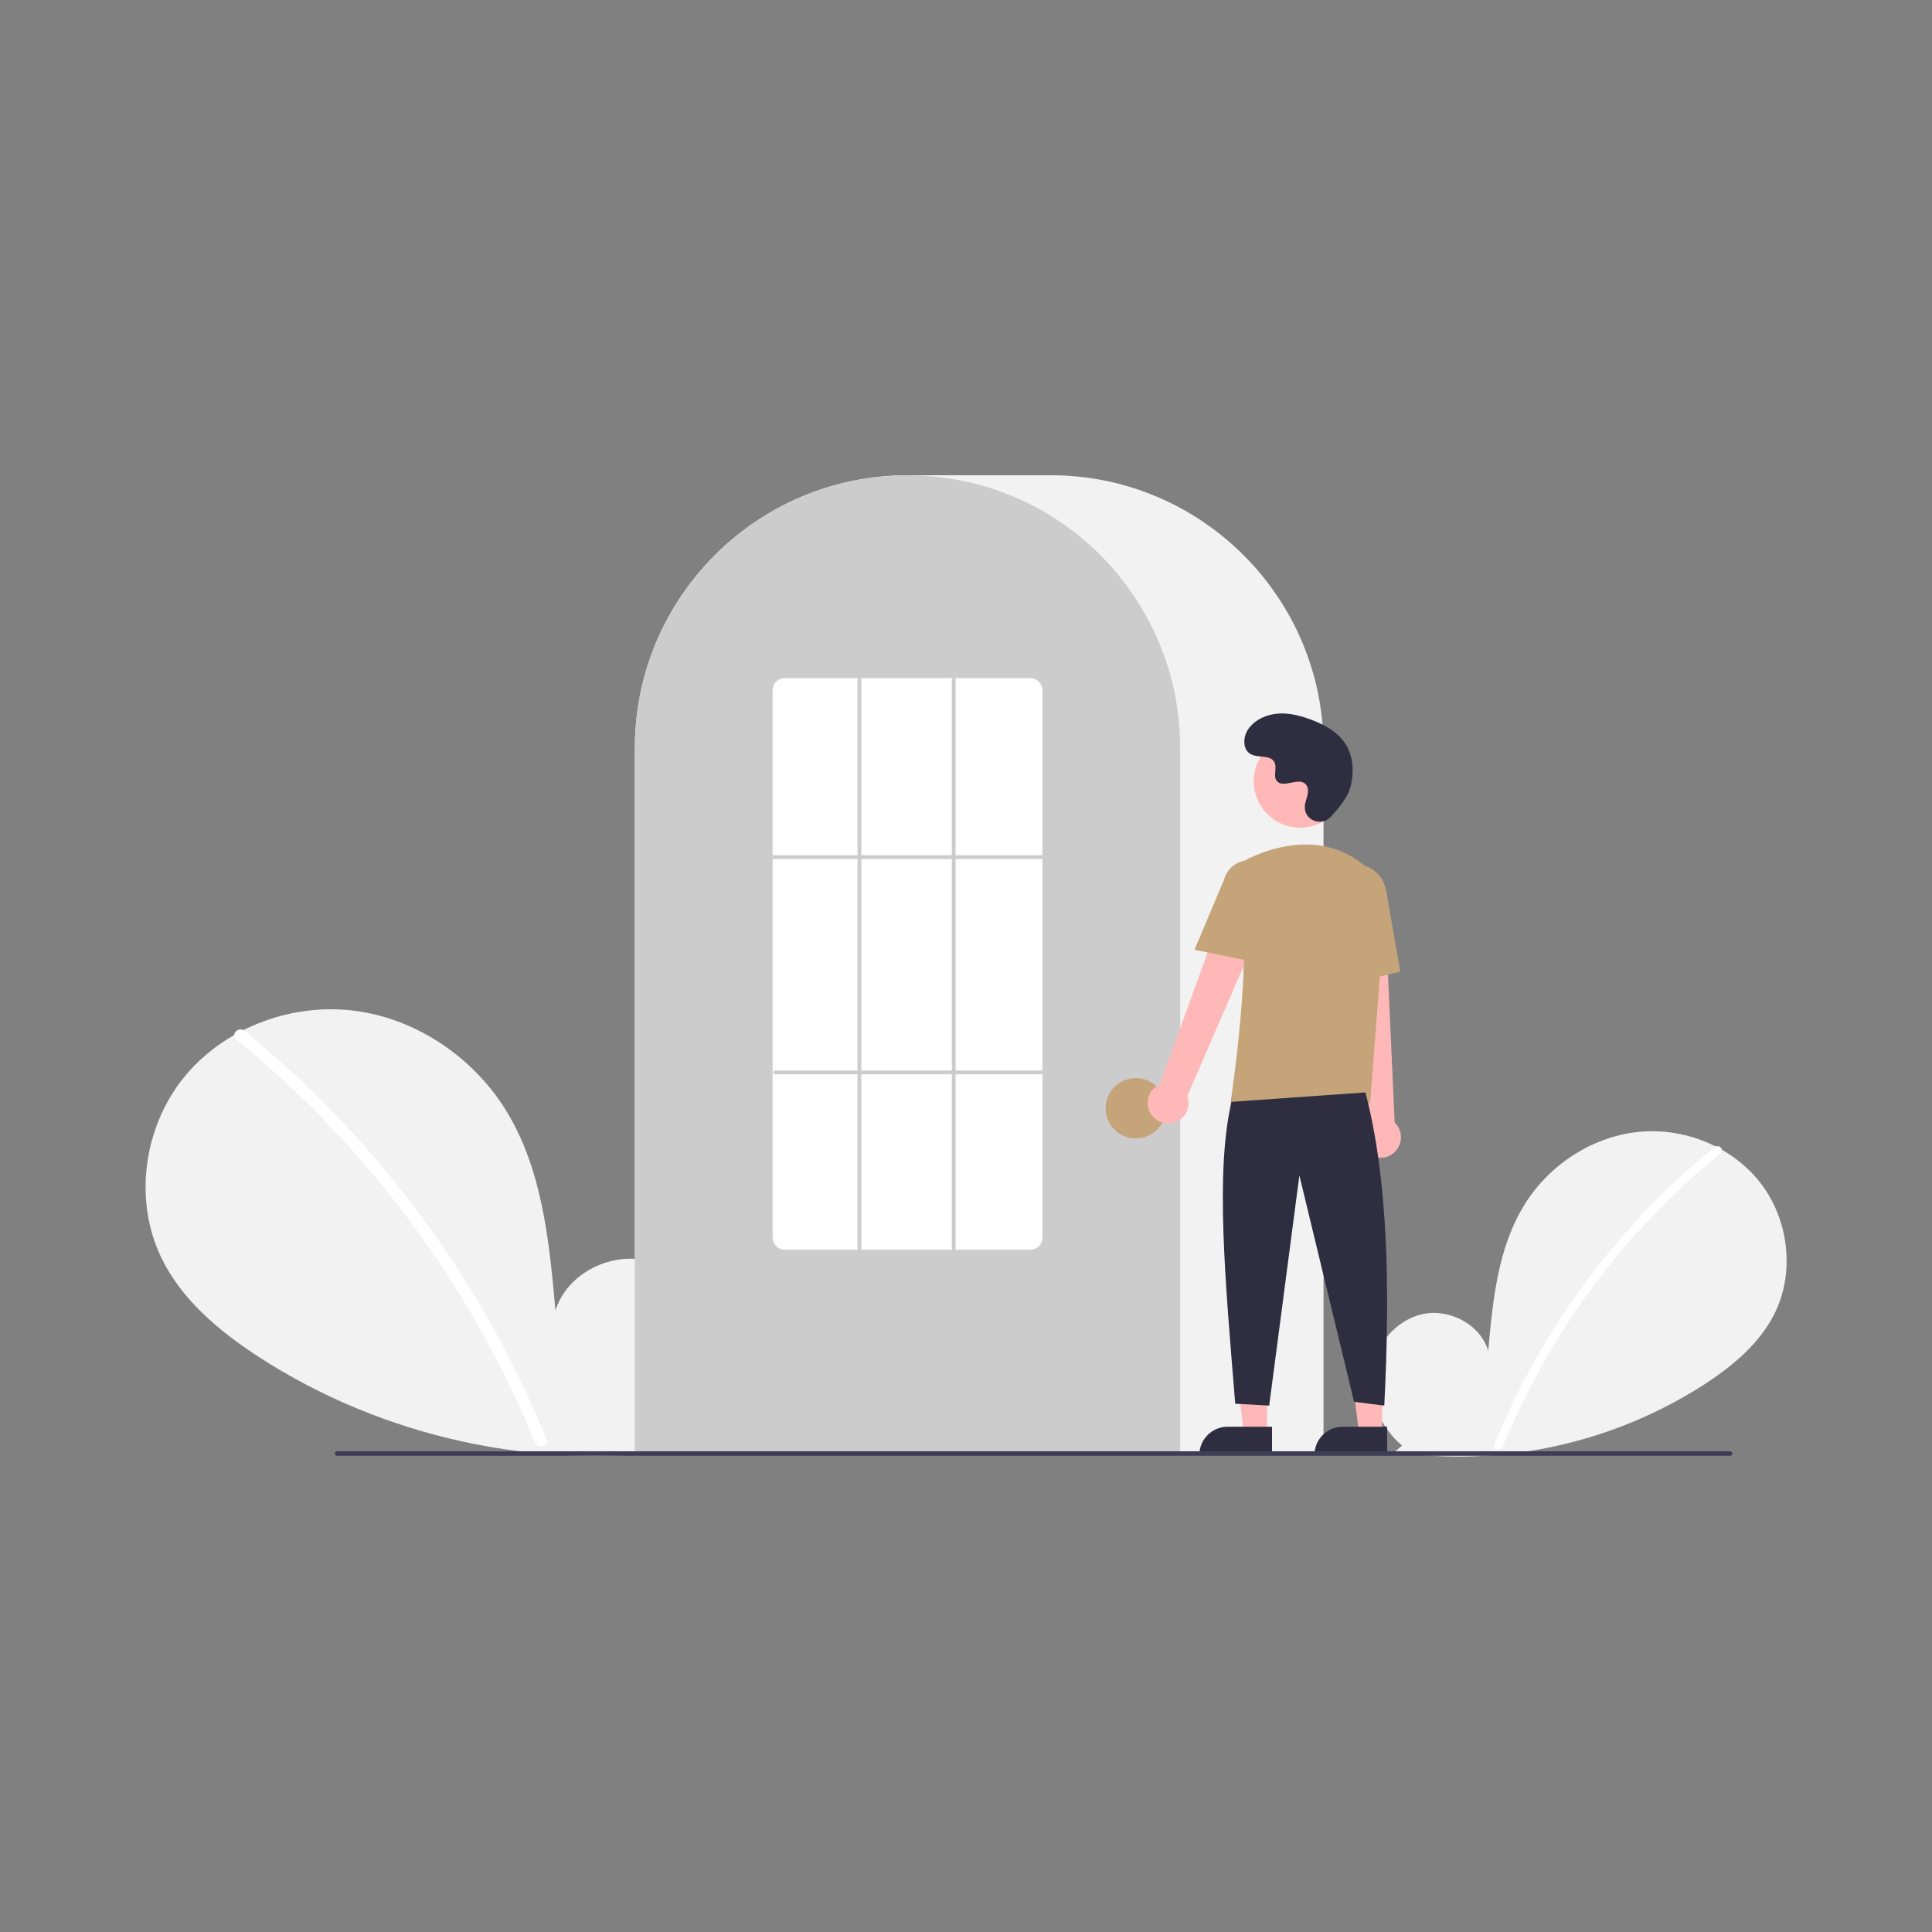 <svg xml:space="preserve" style="enable-background:new 0 0 1024 1024;" viewBox="0 0 1024 1024" y="0px" x="0px" xmlns:xlink="http://www.w3.org/1999/xlink" xmlns="http://www.w3.org/2000/svg" id="图层_1" version="1.1">
<rect x="0" y="0" width="1024" height="1024" fill="#808080" stroke="none"/>
<style type="text/css">
	.st0{fill:#F2F2F2;}
	.st1{fill:#FFFFFF;}
	.st2{fill:#CCCCCC;}
	.st3{fill:#C5A47A;}
	.st4{fill:#FFB8B8;}
	.st5{fill:#2F2E41;}
	.st6{fill:#3F3D56;}
</style>
    <path d="M743.1,766.2c-11.1-9.4-17.9-24.3-16.1-38.8s12.8-27.8,27-30.9s30.5,5.4,34.8,19.4c2.4-26.8,5.1-54.8,19.4-77.7
	c12.9-20.7,35.3-35.5,59.6-38.2s49.8,7.4,64.9,26.5s18.8,47,8.2,69c-7.8,16.2-22.2,28.2-37.3,38.1c-48.7,31.4-107.1,44.2-164.5,36
	L743.1,766.2z" class="st0"></path>
    <path d="M908.7,608c-20,16.3-38.4,34.5-54.8,54.4c-25.7,31-46.6,65.8-61.8,103.2c-1.1,2.7,3.3,3.9,4.4,1.2
	c24.9-60.7,64.5-114.2,115.4-155.6C914.2,609.4,911,606.2,908.7,608z" class="st1"></path>
    <path d="M357.1,763.6c15.3-12.9,24.6-33.3,22.2-53.2s-17.5-38.2-37.1-42.4s-41.9,7.5-47.8,26.6
	c-3.3-36.9-7-75.3-26.6-106.7c-17.8-28.4-48.5-48.8-81.8-52.4s-68.4,10.1-89.2,36.4c-20.8,26.3-25.9,64.5-11.3,94.7
	c10.7,22.2,30.5,38.8,51.2,52.3c66,43,147.9,60.9,225.9,49.4" class="st0"></path>
    <path d="M129.6,546.4c27.5,22.4,52.7,47.4,75.3,74.8c22.6,27.3,42.5,56.7,59.4,87.9c9.5,17.5,17.9,35.4,25.4,53.8
	c1.5,3.7-4.5,5.4-6.1,1.7c-13.3-32.4-29.7-63.5-49-92.7c-19.2-29.1-41.2-56.3-65.7-81.2c-13.8-14.1-28.5-27.4-43.8-39.8
	C122,548.3,126.5,543.8,129.6,546.4L129.6,546.4z" class="st1"></path>
    <path d="M701.5,770.9h-365V396.4c0-79.7,64.8-144.5,144.5-144.5h76c79.7,0,144.5,64.8,144.5,144.5V770.9z" class="st0"></path>
    <path d="M625.5,770.9h-289V396.4c-0.1-30.5,9.6-60.3,27.6-84.9c0.7-0.9,1.3-1.8,2-2.7c8.7-11.4,19.1-21.5,30.8-29.9
	c0.7-0.5,1.3-1,2-1.4c9.8-6.8,20.3-12.3,31.5-16.5c0.7-0.3,1.3-0.5,2-0.7c10.1-3.6,20.5-6.1,31.1-7.3c0.7-0.1,1.3-0.2,2-0.2
	c10.3-1.1,20.8-1.1,31.1,0c0.7,0.1,1.3,0.1,2,0.2c10.6,1.3,21,3.7,31.1,7.3c0.7,0.2,1.3,0.5,2,0.7c11,4.1,21.4,9.6,31.1,16.2
	c0.7,0.5,1.3,0.9,2,1.4c6.5,4.7,12.7,9.9,18.4,15.6c4.6,4.6,8.8,9.4,12.7,14.6c0.7,0.9,1.3,1.8,2,2.7c18,24.7,27.7,54.4,27.6,84.9
	V770.9z" class="st2"></path>
    <circle r="16" cy="587.4" cx="602" class="st3"></circle>
    <polygon points="671.6,759.7 659.3,759.7 653.5,712.4 671.6,712.4" class="st4"></polygon>
    <path d="M650.6,756.2h23.6l0,0v14.9l0,0h-38.5l0,0l0,0C635.7,762.9,642.4,756.2,650.6,756.2L650.6,756.2z" class="st5"></path>
    <polygon points="732.6,759.7 720.3,759.7 714.5,712.4 732.6,712.4" class="st4"></polygon>
    <path d="M711.6,756.2h23.6l0,0v14.9l0,0h-38.5l0,0l0,0C696.7,762.9,703.4,756.2,711.6,756.2L711.6,756.2z" class="st5"></path>
    <path d="M610.1,590.6c-3.3-4.9-2.1-11.6,2.9-14.9c0.5-0.4,1.1-0.7,1.7-0.9l41.7-114.9l20.5,11.2l-47.6,109.8
	c2.1,5.6-0.8,11.8-6.4,13.9C618.1,596.5,612.9,594.7,610.1,590.6z" class="st4"></path>
    <path d="M726.3,612.2c-5.1-3-6.9-9.5-4-14.7c0.3-0.5,0.7-1.1,1.1-1.6l-12.9-121.5l23.3,1.1l5.4,119.5
	c4.3,4.1,4.5,11,0.3,15.3C736.1,613.9,730.7,614.7,726.3,612.2L726.3,612.2z" class="st4"></path>
    <circle r="24.6" cy="414.1" cx="689.1" class="st4"></circle>
    <path d="M726.2,584.5h-74l0.1-0.6c0.1-0.9,13.2-86.4,3.6-114.4c-2-5.7,0.6-12,6.1-14.6h0c13.8-6.5,40.2-14.5,62.5,4.9
	c6.7,5.9,10.2,14.5,9.5,23.4L726.2,584.5z" class="st3"></path>
    <path d="M666.4,510.2l-33.3-6.8l15.6-37c1.9-7.5,9.6-12,17.1-10c7.5,1.9,11.9,9.5,10,17L666.4,510.2z" class="st3"></path>
    <path d="M709.1,522.7l-2-45.9c-1.5-8.6,3.4-16.8,11-18.1c7.6-1.3,15,4.7,16.6,13.4l7.5,42.9L709.1,522.7z" class="st3"></path>
    <path d="M723.7,579c11.9,45.4,13.2,103.1,10,166l-16-2l-29-120l-16,122l-18-1c-5.4-66-10.6-122.7-2-160L723.7,579z" class="st5"></path>
    <path d="M705.3,433c-4.6,4.9-13.1,2.3-13.7-4.4c0-0.5,0-1,0-1.6c0.3-3,2-5.6,1.6-8.8c-0.1-0.8-0.4-1.5-0.8-2.1
	c-3.7-4.9-12.2,2.2-15.7-2.2c-2.1-2.7,0.4-7-1.3-10c-2.1-4-8.5-2-12.5-4.2c-4.4-2.4-4.2-9.2-1.2-13.4c3.6-5,9.8-7.7,15.9-8.1
	s12.3,1.3,18,3.5c6.5,2.5,13,6.1,17,11.8c4.9,7,5.3,16.3,2.9,24.5C714.1,423,709,429,705.3,433z" class="st5"></path>
    <path d="M917,771.6H178.7c-0.7,0-1.2-0.5-1.2-1.2c0-0.7,0.5-1.2,1.2-1.2H917c0.7,0,1.2,0.5,1.2,1.2
	C918.2,771,917.6,771.6,917,771.6z" class="st6"></path>
    <path d="M546,662.4H416c-3.6,0-6.5-2.9-6.5-6.4V365.8c0-3.6,2.9-6.4,6.5-6.4h130c3.6,0,6.5,2.9,6.5,6.4V656
	C552.5,659.6,549.6,662.4,546,662.4z" class="st1"></path>
    <rect height="2" width="143" class="st2" y="453.3" x="409.5"></rect>
    <rect height="2" width="143" class="st2" y="567.4" x="410"></rect>
    <rect height="304" width="2" class="st2" y="359.4" x="454.5"></rect>
    <rect height="304" width="2" class="st2" y="359.4" x="504.5"></rect>
</svg>
